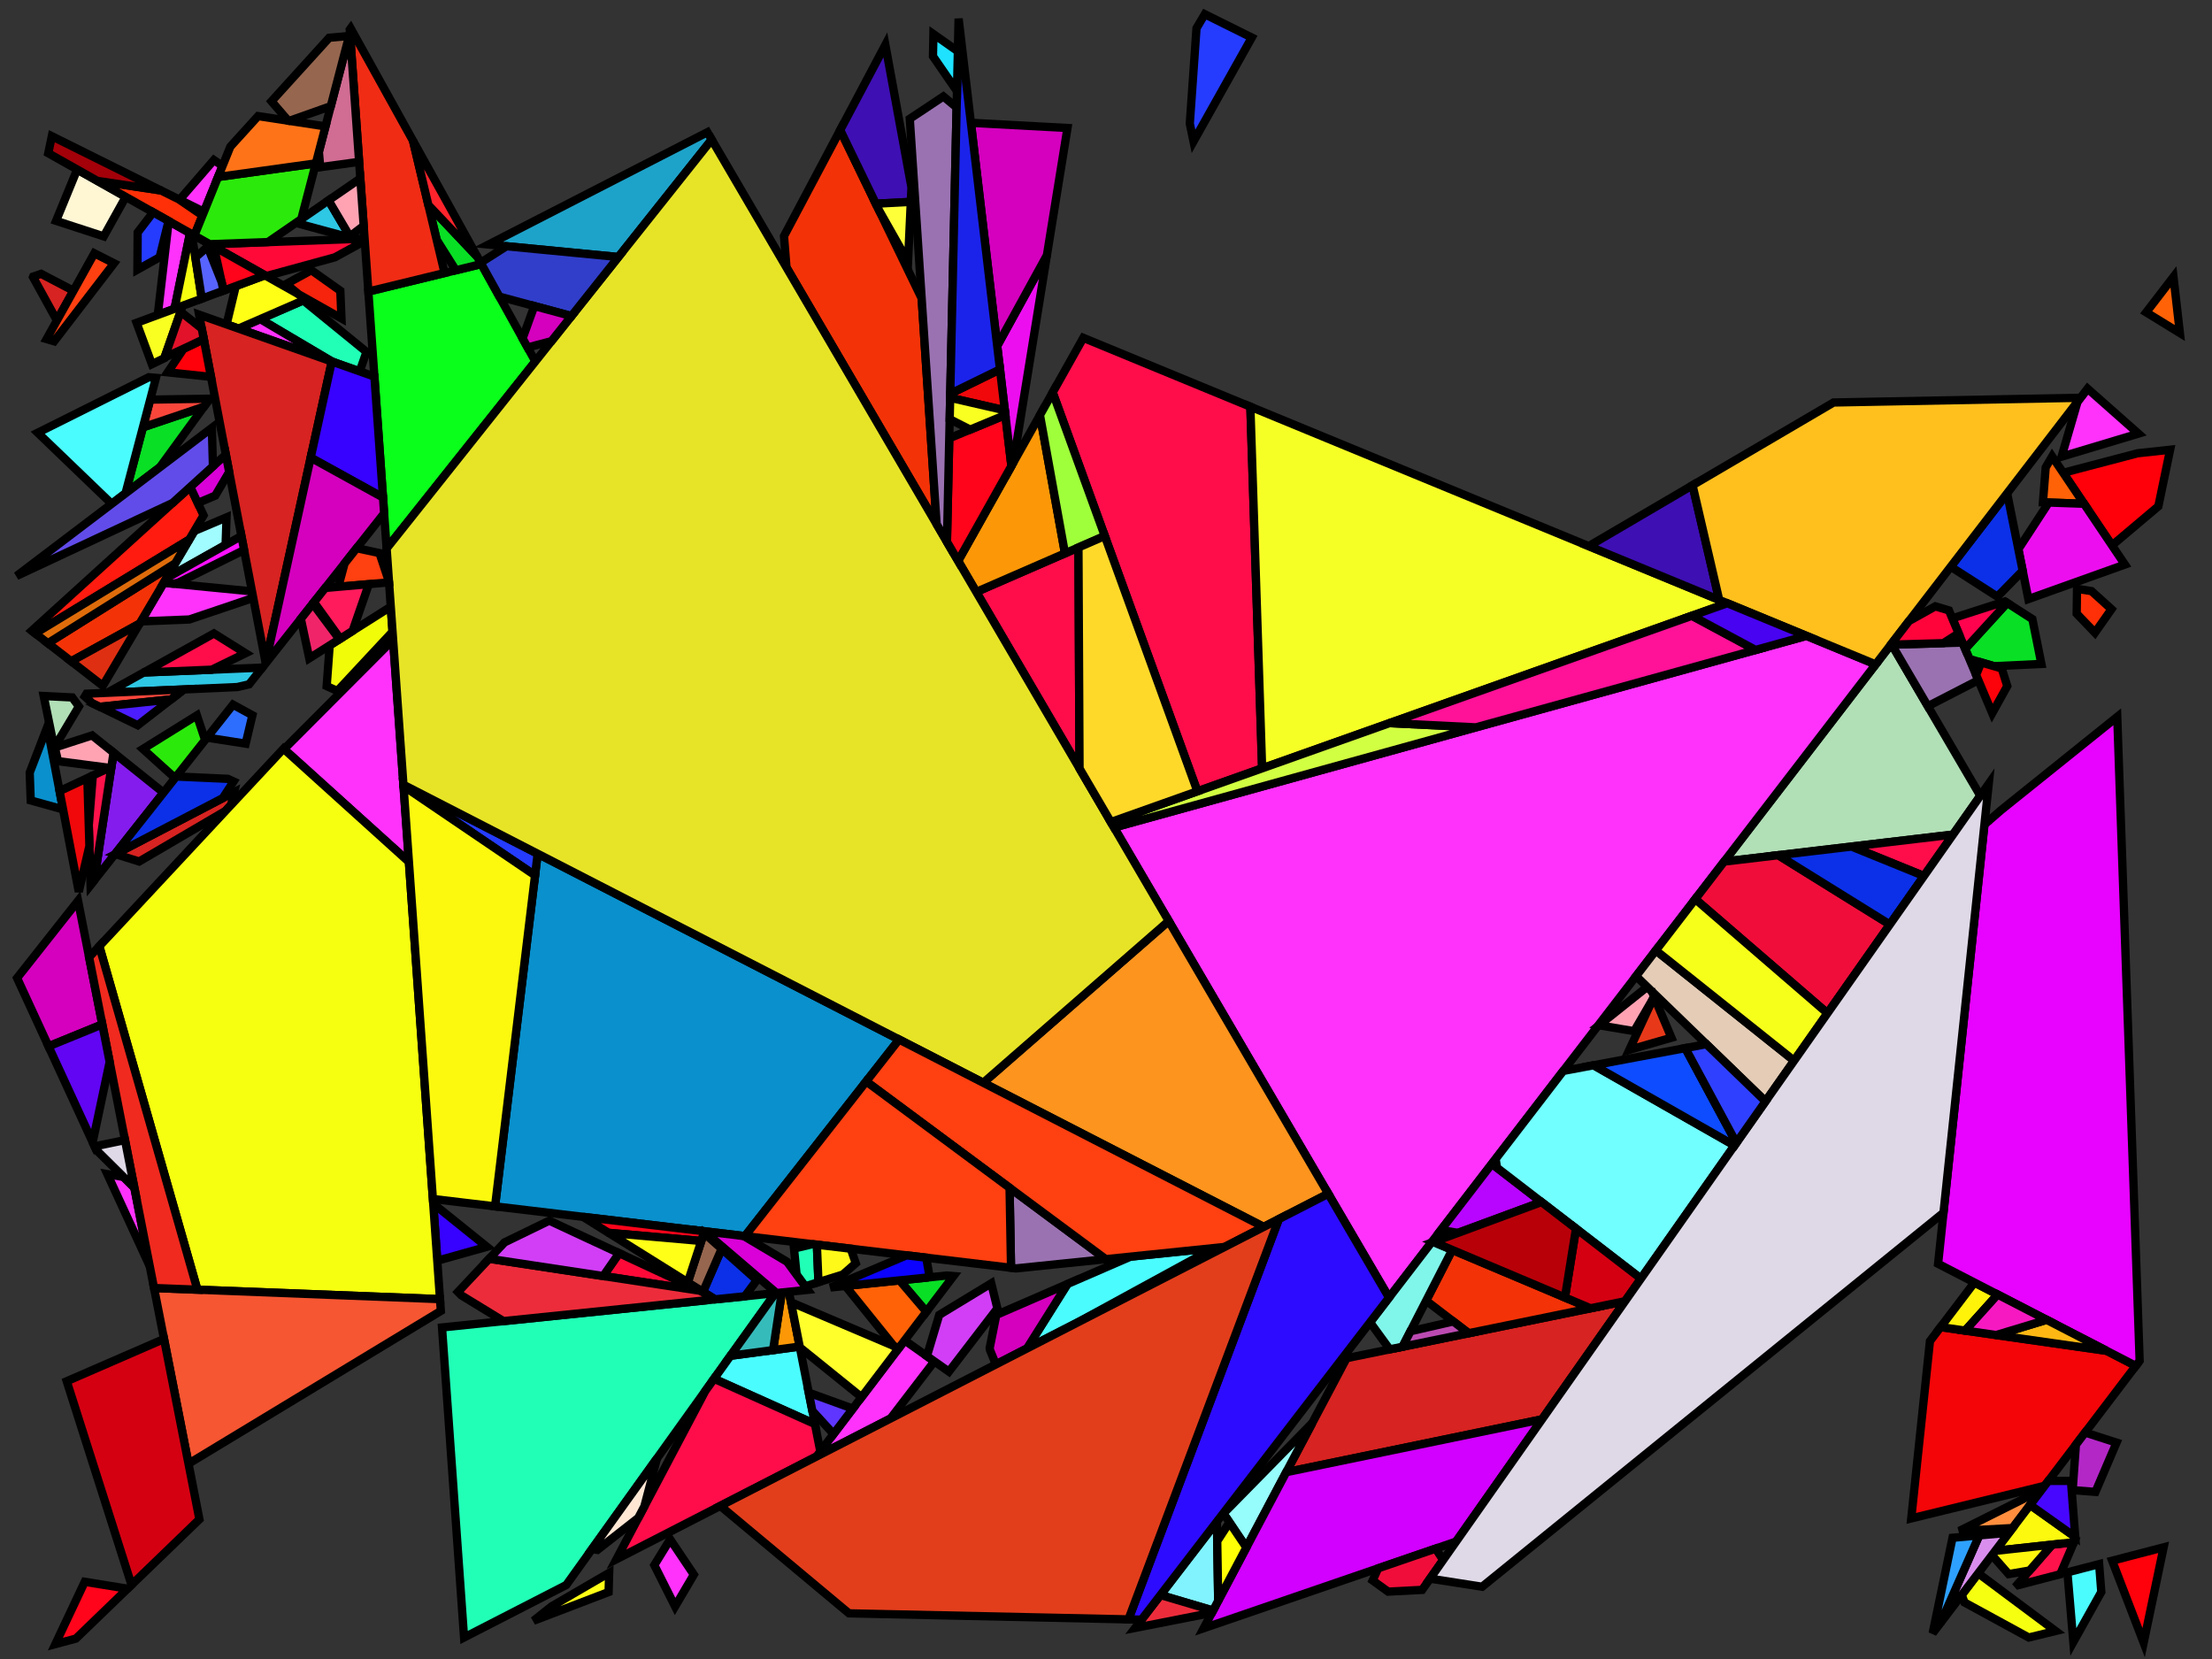 <?xml version="1.0" encoding="iso-8859-1" standalone="no"?>
<!DOCTYPE svg PUBLIC "-//W3C//DTD SVG 1.0//EN" "http://www.w3.org/TR/2001/REC-SVG-20010904/DTD/svg10.dtd">
<svg xmlns="http://www.w3.org/2000/svg" width="800" height="600">
<rect width="100%" height="100%" fill="#333333" stroke="none"/>
<path style="fill:rgb(0, 0, 0);fill-opacity:0.0;fill-rule:evenodd;stroke:rgb(0, 0, 0);stroke-width:0.0;" d="M 0, 600 L 800, 600 L 800, 0 L 0, 0 z "/>
<path style="fill:rgb(255, 1, 11);fill-opacity:1.0;fill-rule:evenodd;stroke:rgb(0, 0, 0);stroke-width:3.0;" d="M 775.281, 594.107 L 763.895, 564.452 L 782.508, 559.608 z "/>
<path style="fill:rgb(33, 255, 182);fill-opacity:1.0;fill-rule:evenodd;stroke:rgb(0, 0, 0);stroke-width:3.0;" d="M 132.544, 127.254 L 130.09, 134.314 L 120.14, 130.802 L 94.127, 115.407 L 109.684, 108.639 z "/>
<path style="fill:rgb(33, 255, 182);fill-opacity:1.0;fill-rule:evenodd;stroke:rgb(0, 0, 0);stroke-width:3.0;" d="M 295.433, 450.155 L 296.008, 463.711 L 291.183, 465.218 L 288.094, 461.013 L 287.159, 451.558 L 293.841, 449.965 z "/>
<path style="fill:rgb(33, 255, 182);fill-opacity:1.0;fill-rule:evenodd;stroke:rgb(0, 0, 0);stroke-width:3.0;" d="M 204.788, 573.24 L 167.835, 592.215 L 159.862, 480.086 L 280.438, 467.684 z "/>
<path style="fill:rgb(46, 110, 255);fill-opacity:1.0;fill-rule:evenodd;stroke:rgb(0, 0, 0);stroke-width:3.0;" d="M 91.289, 258.678 L 88.843, 268.949 L 74.858, 266.768 L 84.269, 254.854 z "/>
<path style="fill:rgb(132, 28, 237);fill-opacity:1.0;fill-rule:evenodd;stroke:rgb(0, 0, 0);stroke-width:3.0;" d="M 59.129, 286.678 L 34.08, 318.387 L 41.068, 272.19 z "/>
<path style="fill:rgb(177, 223, 182);fill-opacity:1.0;fill-rule:evenodd;stroke:rgb(0, 0, 0);stroke-width:3.0;" d="M 26.124, 252.24 L 28.533, 255.494 L 19.623, 270.399 L 15.799, 251.721 z "/>
<path style="fill:rgb(177, 223, 182);fill-opacity:1.0;fill-rule:evenodd;stroke:rgb(0, 0, 0);stroke-width:3.0;" d="M 716.208, 287.808 L 706.347, 301.836 L 623.544, 311.611 L 684.04, 232.889 z "/>
<path style="fill:rgb(255, 246, 212);fill-opacity:1.0;fill-rule:evenodd;stroke:rgb(0, 0, 0);stroke-width:3.0;" d="M 45.474, 71.2 L 37.522, 85.487 L 20.286, 79.871 L 27.908, 61.302 z "/>
<path style="fill:rgb(255, 50, 252);fill-opacity:1.0;fill-rule:evenodd;stroke:rgb(0, 0, 0);stroke-width:3.0;" d="M 91.136, 213.88 L 91.588, 216.242 L 68.479, 224.044 L 50.963, 224.731 L 59.211, 210.776 z "/>
<path style="fill:rgb(255, 50, 252);fill-opacity:1.0;fill-rule:evenodd;stroke:rgb(0, 0, 0);stroke-width:3.0;" d="M 678.357, 240.285 L 502.357, 469.305 L 402.915, 299.285 L 653.326, 229.97 z "/>
<path style="fill:rgb(255, 50, 252);fill-opacity:1.0;fill-rule:evenodd;stroke:rgb(0, 0, 0);stroke-width:3.0;" d="M 337.924, 492.358 L 322.092, 513.009 L 295.284, 526.773 L 327.175, 484.767 z "/>
<path style="fill:rgb(255, 50, 252);fill-opacity:1.0;fill-rule:evenodd;stroke:rgb(0, 0, 0);stroke-width:3.0;" d="M 250.937, 569.493 L 244.152, 581.001 L 236.639, 566.039 L 242.374, 556.728 z "/>
<path style="fill:rgb(255, 50, 252);fill-opacity:1.0;fill-rule:evenodd;stroke:rgb(0, 0, 0);stroke-width:3.0;" d="M 147.891, 311.73 L 102.714, 270.934 L 142.176, 231.363 z "/>
<path style="fill:rgb(255, 50, 252);fill-opacity:1.0;fill-rule:evenodd;stroke:rgb(0, 0, 0);stroke-width:3.0;" d="M 773.38, 156.825 L 745.598, 165.156 L 751.393, 145.246 L 754.995, 140.558 z "/>
<path style="fill:rgb(255, 50, 252);fill-opacity:1.0;fill-rule:evenodd;stroke:rgb(0, 0, 0);stroke-width:3.0;" d="M 120.14, 130.802 L 86.243, 118.836 L 94.127, 115.407 z "/>
<path style="fill:rgb(255, 50, 252);fill-opacity:1.0;fill-rule:evenodd;stroke:rgb(0, 0, 0);stroke-width:3.0;" d="M 80.478, 60.025 L 73.768, 76.605 L 64.95, 72.222 L 77.358, 57.874 z "/>
<path style="fill:rgb(255, 50, 252);fill-opacity:1.0;fill-rule:evenodd;stroke:rgb(0, 0, 0);stroke-width:3.0;" d="M 44.681, 425.668 L 48.587, 429.537 L 54.16, 457.936 L 38.834, 424.65 z "/>
<path style="fill:rgb(255, 50, 252);fill-opacity:1.0;fill-rule:evenodd;stroke:rgb(0, 0, 0);stroke-width:3.0;" d="M 68.72, 84.297 L 63.125, 111.665 L 57.059, 113.91 L 61.012, 79.954 z "/>
<path style="fill:rgb(46, 199, 228);fill-opacity:1.0;fill-rule:evenodd;stroke:rgb(0, 0, 0);stroke-width:3.0;" d="M 126.812, 85.992 L 106.984, 80.615 L 118.822, 72.456 z "/>
<path style="fill:rgb(46, 199, 228);fill-opacity:1.0;fill-rule:evenodd;stroke:rgb(0, 0, 0);stroke-width:3.0;" d="M 94.639, 241.728 L 90.079, 247.499 L 85.802, 248.481 L 38.76, 250.563 L 51.976, 243.216 L 94.42, 241.463 z "/>
<path style="fill:rgb(255, 10, 56);fill-opacity:1.0;fill-rule:evenodd;stroke:rgb(0, 0, 0);stroke-width:3.0;" d="M 253.031, 466.791 L 218.171, 461.501 L 223.913, 453.228 z "/>
<path style="fill:rgb(255, 10, 56);fill-opacity:1.0;fill-rule:evenodd;stroke:rgb(0, 0, 0);stroke-width:3.0;" d="M 131.92, 87.135 L 121.11, 93.062 L 96.316, 99.846 L 75.836, 88.307 L 131.861, 86.308 z "/>
<path style="fill:rgb(10, 255, 27);fill-opacity:1.0;fill-rule:evenodd;stroke:rgb(0, 0, 0);stroke-width:3.0;" d="M 193.617, 130.713 L 139.829, 198.356 L 133.222, 105.441 L 174.09, 95.497 z "/>
<path style="fill:rgb(255, 255, 22);fill-opacity:1.0;fill-rule:evenodd;stroke:rgb(0, 0, 0);stroke-width:3.0;" d="M 220.108, 575.789 L 192.95, 586.171 L 199.458, 580.984 L 220.312, 568.843 z "/>
<path style="fill:rgb(255, 255, 22);fill-opacity:1.0;fill-rule:evenodd;stroke:rgb(0, 0, 0);stroke-width:3.0;" d="M 110.947, 108.09 L 86.243, 118.836 L 81.945, 117.319 L 85.273, 103.465 L 95.814, 99.563 z "/>
<path style="fill:rgb(215, 35, 33);fill-opacity:1.0;fill-rule:evenodd;stroke:rgb(0, 0, 0);stroke-width:3.0;" d="M 557.693, 513.319 L 465.187, 532.438 L 487.012, 491.199 L 587.717, 470.606 z "/>
<path style="fill:rgb(215, 35, 33);fill-opacity:1.0;fill-rule:evenodd;stroke:rgb(0, 0, 0);stroke-width:3.0;" d="M 119.991, 130.75 L 96.082, 239.748 L 72.006, 113.81 z "/>
<path style="fill:rgb(215, 35, 33);fill-opacity:1.0;fill-rule:evenodd;stroke:rgb(0, 0, 0);stroke-width:3.0;" d="M 26.572, 105.16 L 20.583, 115.92 L 11.937, 100.212 L 12.011, 100.03 L 14.874, 99.039 z "/>
<path style="fill:rgb(215, 35, 33);fill-opacity:1.0;fill-rule:evenodd;stroke:rgb(0, 0, 0);stroke-width:3.0;" d="M 83.565, 291.118 L 81.551, 293.277 L 50.325, 311.575 L 41.757, 308.882 L 84.662, 286.509 z "/>
<path style="fill:rgb(9, 223, 37);fill-opacity:1.0;fill-rule:evenodd;stroke:rgb(0, 0, 0);stroke-width:3.0;" d="M 735.045, 223.913 L 738.299, 240.117 L 721.153, 240.938 L 712.263, 238.331 L 710.724, 234.678 L 725.905, 218.049 z "/>
<path style="fill:rgb(9, 223, 37);fill-opacity:1.0;fill-rule:evenodd;stroke:rgb(0, 0, 0);stroke-width:3.0;" d="M 344.829, 461.514 L 335.023, 474.43 L 325.337, 463.066 L 342.378, 461.313 z "/>
<path style="fill:rgb(9, 223, 37);fill-opacity:1.0;fill-rule:evenodd;stroke:rgb(0, 0, 0);stroke-width:3.0;" d="M 172.643, 92.886 L 174.09, 95.497 L 164.862, 97.742 L 157.924, 86.718 L 154.927, 74.168 z "/>
<path style="fill:rgb(9, 223, 37);fill-opacity:1.0;fill-rule:evenodd;stroke:rgb(0, 0, 0);stroke-width:3.0;" d="M 57.808, 169.005 L 45.396, 178.418 L 51.685, 154.543 L 73.768, 147.087 z "/>
<path style="fill:rgb(249, 70, 59);fill-opacity:1.0;fill-rule:evenodd;stroke:rgb(0, 0, 0);stroke-width:3.0;" d="M 61.861, 252.955 L 36.103, 255.627 L 33.312, 254.27 L 30.684, 251.894 L 31.282, 250.894 L 66.537, 249.333 z "/>
<path style="fill:rgb(249, 70, 59);fill-opacity:1.0;fill-rule:evenodd;stroke:rgb(0, 0, 0);stroke-width:3.0;" d="M 73.768, 147.087 L 51.685, 154.543 L 54.324, 144.526 L 75.88, 144.186 z "/>
<path style="fill:rgb(55, 2, 255);fill-opacity:1.0;fill-rule:evenodd;stroke:rgb(0, 0, 0);stroke-width:3.0;" d="M 135.408, 136.192 L 138.519, 179.934 L 112.366, 165.513 L 119.991, 130.75 z "/>
<path style="fill:rgb(55, 2, 255);fill-opacity:1.0;fill-rule:evenodd;stroke:rgb(0, 0, 0);stroke-width:3.0;" d="M 176.089, 450.926 L 158.146, 455.955 L 156.678, 435.308 z "/>
<path style="fill:rgb(246, 255, 16);fill-opacity:1.0;fill-rule:evenodd;stroke:rgb(0, 0, 0);stroke-width:3.0;" d="M 743.429, 589.873 L 733.734, 592.226 L 710.483, 579.547 L 709.493, 576.83 L 715.439, 569.004 z "/>
<path style="fill:rgb(246, 255, 16);fill-opacity:1.0;fill-rule:evenodd;stroke:rgb(0, 0, 0);stroke-width:3.0;" d="M 147.891, 311.73 L 159.134, 469.85 L 71.394, 466.435 L 35.922, 342.215 L 102.535, 270.772 z "/>
<path style="fill:rgb(246, 255, 16);fill-opacity:1.0;fill-rule:evenodd;stroke:rgb(0, 0, 0);stroke-width:3.0;" d="M 69.338, 84.646 L 72.974, 108.019 L 63.125, 111.665 L 68.72, 84.297 z "/>
<path style="fill:rgb(161, 252, 255);fill-opacity:1.0;fill-rule:evenodd;stroke:rgb(0, 0, 0);stroke-width:3.0;" d="M 81.592, 197.068 L 60.207, 209.091 L 70.28, 192.049 L 81.932, 187.108 z "/>
<path style="fill:rgb(75, 252, 255);fill-opacity:1.0;fill-rule:evenodd;stroke:rgb(0, 0, 0);stroke-width:3.0;" d="M 294.731, 515.021 L 258.248, 498.647 L 264.21, 490.328 L 289.218, 486.995 z "/>
<path style="fill:rgb(75, 252, 255);fill-opacity:1.0;fill-rule:evenodd;stroke:rgb(0, 0, 0);stroke-width:3.0;" d="M 759.965, 575.754 L 749.85, 593.852 L 747.705, 568.665 L 759.177, 565.68 z "/>
<path style="fill:rgb(75, 252, 255);fill-opacity:1.0;fill-rule:evenodd;stroke:rgb(0, 0, 0);stroke-width:3.0;" d="M 56.398, 136.653 L 45.396, 178.418 L 40.39, 182.215 L 13.644, 156.508 L 53.817, 136.431 z "/>
<path style="fill:rgb(75, 252, 255);fill-opacity:1.0;fill-rule:evenodd;stroke:rgb(0, 0, 0);stroke-width:3.0;" d="M 389.723, 478.282 L 371.424, 487.678 L 386.069, 464.38 L 408.891, 454.472 L 439.027, 451.373 z "/>
<path style="fill:rgb(240, 44, 21);fill-opacity:1.0;fill-rule:evenodd;stroke:rgb(0, 0, 0);stroke-width:3.0;" d="M 149.378, 50.928 L 160.792, 98.732 L 133.222, 105.441 L 126.487, 10.725 L 126.827, 10.257 z "/>
<path style="fill:rgb(255, 48, 7);fill-opacity:1.0;fill-rule:evenodd;stroke:rgb(0, 0, 0);stroke-width:3.0;" d="M 58.225, 68.88 L 64.678, 72.087 L 73.231, 77.933 L 70.296, 85.185 L 35.219, 65.421 z "/>
<path style="fill:rgb(255, 48, 7);fill-opacity:1.0;fill-rule:evenodd;stroke:rgb(0, 0, 0);stroke-width:3.0;" d="M 756.419, 213.778 L 763.648, 220.318 L 757.667, 228.827 L 751.056, 221.935 L 751.185, 212.962 z "/>
<path style="fill:rgb(246, 86, 50);fill-opacity:1.0;fill-rule:evenodd;stroke:rgb(0, 0, 0);stroke-width:3.0;" d="M 159.134, 469.85 L 159.438, 474.118 L 68.177, 529.365 L 55.708, 465.824 z "/>
<path style="fill:rgb(150, 252, 252);fill-opacity:1.0;fill-rule:evenodd;stroke:rgb(0, 0, 0);stroke-width:3.0;" d="M 450.77, 559.678 L 442.495, 547.353 L 474.609, 514.634 z "/>
<path style="fill:rgb(243, 51, 7);fill-opacity:1.0;fill-rule:evenodd;stroke:rgb(0, 0, 0);stroke-width:3.0;" d="M 575.24, 473.157 L 531.16, 482.171 L 515.79, 470.405 L 525.209, 452.045 z "/>
<path style="fill:rgb(243, 51, 7);fill-opacity:1.0;fill-rule:evenodd;stroke:rgb(0, 0, 0);stroke-width:3.0;" d="M 50.477, 225.552 L 25.752, 239.171 L 17.314, 232.63 L 63.372, 203.737 z "/>
<path style="fill:rgb(243, 51, 7);fill-opacity:1.0;fill-rule:evenodd;stroke:rgb(0, 0, 0);stroke-width:3.0;" d="M 333.331, 107.881 L 338.736, 189.555 L 284.446, 96.733 L 283.548, 85.377 L 303.867, 47.04 z "/>
<path style="fill:rgb(209, 108, 146);fill-opacity:1.0;fill-rule:evenodd;stroke:rgb(0, 0, 0);stroke-width:3.0;" d="M 129.886, 58.525 L 115.825, 60.462 L 115.324, 54.887 L 126.566, 11.838 z "/>
<path style="fill:rgb(29, 163, 202);fill-opacity:1.0;fill-rule:evenodd;stroke:rgb(0, 0, 0);stroke-width:3.0;" d="M 257.403, 50.497 L 223.641, 92.955 L 176.706, 88.432 L 255.842, 47.828 z "/>
<path style="fill:rgb(10, 144, 204);fill-opacity:1.0;fill-rule:evenodd;stroke:rgb(0, 0, 0);stroke-width:3.0;" d="M 22.811, 292.742 L 11.105, 289.483 L 10.744, 279.424 L 17.108, 262.87 z "/>
<path style="fill:rgb(10, 144, 204);fill-opacity:1.0;fill-rule:evenodd;stroke:rgb(0, 0, 0);stroke-width:3.0;" d="M 325.166, 375.951 L 269.433, 447.06 L 179.036, 436.301 L 194.453, 308.766 z "/>
<path style="fill:rgb(255, 142, 62);fill-opacity:1.0;fill-rule:evenodd;stroke:rgb(0, 0, 0);stroke-width:3.0;" d="M 727.871, 552.641 L 708.62, 553.684 L 738.371, 538.821 z "/>
<path style="fill:rgb(255, 13, 74);fill-opacity:1.0;fill-rule:evenodd;stroke:rgb(0, 0, 0);stroke-width:3.0;" d="M 88.808, 236.248 L 76.591, 242.199 L 51.976, 243.216 L 77.372, 229.097 z "/>
<path style="fill:rgb(255, 13, 74);fill-opacity:1.0;fill-rule:evenodd;stroke:rgb(0, 0, 0);stroke-width:3.0;" d="M 294.731, 515.021 L 296.681, 524.934 L 295.284, 526.773 L 222.946, 563.917 L 255.085, 503.059 L 258.248, 498.647 z "/>
<path style="fill:rgb(255, 13, 74);fill-opacity:1.0;fill-rule:evenodd;stroke:rgb(0, 0, 0);stroke-width:3.0;" d="M 390.43, 277.94 L 353.083, 214.085 L 390.037, 197.998 z "/>
<path style="fill:rgb(255, 13, 74);fill-opacity:1.0;fill-rule:evenodd;stroke:rgb(0, 0, 0);stroke-width:3.0;" d="M 695.816, 316.818 L 669.641, 306.169 L 706.347, 301.836 z "/>
<path style="fill:rgb(255, 13, 74);fill-opacity:1.0;fill-rule:evenodd;stroke:rgb(0, 0, 0);stroke-width:3.0;" d="M 452.213, 147.089 L 456.468, 277.877 L 433.054, 286.188 L 380.718, 141.913 L 391.787, 122.186 z "/>
<path style="fill:rgb(246, 255, 37);fill-opacity:1.0;fill-rule:evenodd;stroke:rgb(0, 0, 0);stroke-width:3.0;" d="M 624.681, 218.165 L 456.468, 277.877 L 452.213, 147.089 z "/>
<path style="fill:rgb(240, 252, 8);fill-opacity:1.0;fill-rule:evenodd;stroke:rgb(0, 0, 0);stroke-width:3.0;" d="M 141.971, 228.477 L 122.005, 249.891 L 118.147, 248.132 L 119.236, 233.408 L 141.327, 219.425 z "/>
<path style="fill:rgb(255, 0, 10);fill-opacity:1.0;fill-rule:evenodd;stroke:rgb(0, 0, 0);stroke-width:3.0;" d="M 780.603, 183.103 L 763.838, 197.248 L 746.183, 170.997 L 773.089, 163.933 L 784.855, 162.649 z "/>
<path style="fill:rgb(255, 0, 10);fill-opacity:1.0;fill-rule:evenodd;stroke:rgb(0, 0, 0);stroke-width:3.0;" d="M 76.305, 136.3 L 60.658, 134.658 L 66.353, 126.19 L 73.694, 122.641 z "/>
<path style="fill:rgb(184, 5, 255);fill-opacity:1.0;fill-rule:evenodd;stroke:rgb(0, 0, 0);stroke-width:3.0;" d="M 557.511, 434.735 L 527.295, 445.889 L 521.143, 444.86 L 539.554, 420.902 z "/>
<path style="fill:rgb(255, 19, 75);fill-opacity:1.0;fill-rule:evenodd;stroke:rgb(0, 0, 0);stroke-width:3.0;" d="M 745.115, 569.339 L 729.975, 573.279 L 729.696, 572.963 L 742.194, 558.637 L 750.062, 557.776 z "/>
<path style="fill:rgb(255, 19, 75);fill-opacity:1.0;fill-rule:evenodd;stroke:rgb(0, 0, 0);stroke-width:3.0;" d="M 34.08, 318.387 L 32.758, 320.06 L 32.107, 298.537 L 33.573, 280.468 L 40.293, 277.314 z "/>
<path style="fill:rgb(246, 35, 13);fill-opacity:1.0;fill-rule:evenodd;stroke:rgb(0, 0, 0);stroke-width:3.0;" d="M 123.077, 105.15 L 123.496, 115.16 L 108.104, 106.488 L 103.486, 102.724 L 112.603, 97.726 z "/>
<path style="fill:rgb(249, 255, 33);fill-opacity:1.0;fill-rule:evenodd;stroke:rgb(0, 0, 0);stroke-width:3.0;" d="M 65.506, 112.182 L 59.431, 129.536 L 54.93, 131.712 L 49.404, 116.744 L 64.285, 111.235 z "/>
<path style="fill:rgb(37, 60, 255);fill-opacity:1.0;fill-rule:evenodd;stroke:rgb(0, 0, 0);stroke-width:3.0;" d="M 60.96, 79.925 L 57.74, 93.041 L 49.701, 97.517 L 49.789, 84.07 L 55.381, 76.782 z "/>
<path style="fill:rgb(37, 60, 255);fill-opacity:1.0;fill-rule:evenodd;stroke:rgb(0, 0, 0);stroke-width:3.0;" d="M 194.453, 308.766 L 193.507, 316.591 L 145.941, 284.318 L 145.906, 283.814 z "/>
<path style="fill:rgb(37, 60, 255);fill-opacity:1.0;fill-rule:evenodd;stroke:rgb(0, 0, 0);stroke-width:3.0;" d="M 452.724, 13.582 L 431.65, 51.14 L 430.309, 44.712 L 432.735, 10.194 L 435.734, 5.143 z "/>
<path style="fill:rgb(209, 0, 255);fill-opacity:1.0;fill-rule:evenodd;stroke:rgb(0, 0, 0);stroke-width:3.0;" d="M 526.612, 557.535 L 435.321, 588.869 L 465.187, 532.438 L 557.693, 513.319 z "/>
<path style="fill:rgb(252, 152, 7);fill-opacity:1.0;fill-rule:evenodd;stroke:rgb(0, 0, 0);stroke-width:3.0;" d="M 385.163, 200.119 L 353.083, 214.085 L 346.519, 202.863 L 376.112, 150.122 z "/>
<path style="fill:rgb(252, 152, 7);fill-opacity:1.0;fill-rule:evenodd;stroke:rgb(0, 0, 0);stroke-width:3.0;" d="M 289.218, 486.995 L 279.594, 488.278 L 282.74, 467.447 L 285.32, 467.182 z "/>
<path style="fill:rgb(54, 187, 187);fill-opacity:1.0;fill-rule:evenodd;stroke:rgb(0, 0, 0);stroke-width:3.0;" d="M 279.594, 488.278 L 264.21, 490.328 L 280.438, 467.684 L 282.74, 467.447 z "/>
<path style="fill:rgb(255, 163, 179);fill-opacity:1.0;fill-rule:evenodd;stroke:rgb(0, 0, 0);stroke-width:3.0;" d="M 131.531, 81.656 L 126.527, 85.508 L 118.822, 72.456 L 130.313, 64.536 z "/>
<path style="fill:rgb(255, 163, 179);fill-opacity:1.0;fill-rule:evenodd;stroke:rgb(0, 0, 0);stroke-width:3.0;" d="M 597.412, 358.541 L 598.243, 360.508 L 591.019, 372.937 L 578.323, 370.805 L 595.738, 356.921 z "/>
<path style="fill:rgb(255, 163, 179);fill-opacity:1.0;fill-rule:evenodd;stroke:rgb(0, 0, 0);stroke-width:3.0;" d="M 41.068, 272.19 L 40.293, 277.314 L 39.485, 277.693 L 20.988, 275.282 L 19.841, 270.343 L 33.311, 265.968 z "/>
<path style="fill:rgb(252, 148, 30);fill-opacity:1.0;fill-rule:evenodd;stroke:rgb(0, 0, 0);stroke-width:3.0;" d="M 480.381, 431.732 L 457.026, 443.724 L 355.609, 391.598 L 422.687, 333.091 z "/>
<path style="fill:rgb(231, 228, 39);fill-opacity:1.0;fill-rule:evenodd;stroke:rgb(0, 0, 0);stroke-width:3.0;" d="M 422.687, 333.091 L 355.609, 391.598 L 145.906, 283.814 L 139.829, 198.356 L 257.403, 50.497 z "/>
<path style="fill:rgb(49, 62, 202);fill-opacity:1.0;fill-rule:evenodd;stroke:rgb(0, 0, 0);stroke-width:3.0;" d="M 223.641, 92.955 L 206.661, 114.309 L 180.618, 107.27 L 173.819, 95.007 L 183.17, 89.055 z "/>
<path style="fill:rgb(243, 5, 8);fill-opacity:1.0;fill-rule:evenodd;stroke:rgb(0, 0, 0);stroke-width:3.0;" d="M 761.887, 488.538 L 772.436, 493.985 L 739.485, 537.355 L 691.227, 549.157 L 697.991, 485.032 L 701.842, 479.959 z "/>
<path style="fill:rgb(255, 4, 26);fill-opacity:1.0;fill-rule:evenodd;stroke:rgb(0, 0, 0);stroke-width:3.0;" d="M 365.782, 168.533 L 346.519, 202.863 L 342.479, 195.954 L 343.312, 158.512 L 363.605, 150.087 z "/>
<path style="fill:rgb(255, 4, 26);fill-opacity:1.0;fill-rule:evenodd;stroke:rgb(0, 0, 0);stroke-width:3.0;" d="M 46.129, 574.58 L 27.443, 592.623 L 20.03, 594.613 L 30.648, 572.077 z "/>
<path style="fill:rgb(255, 4, 26);fill-opacity:1.0;fill-rule:evenodd;stroke:rgb(0, 0, 0);stroke-width:3.0;" d="M 253.76, 445.195 L 254.592, 445.936 L 253.645, 448.823 L 220.105, 445.867 L 210.86, 440.089 z "/>
<path style="fill:rgb(255, 4, 26);fill-opacity:1.0;fill-rule:evenodd;stroke:rgb(0, 0, 0);stroke-width:3.0;" d="M 95.814, 99.563 L 80.832, 105.109 L 77.324, 89.145 z "/>
<path style="fill:rgb(255, 255, 44);fill-opacity:1.0;fill-rule:evenodd;stroke:rgb(0, 0, 0);stroke-width:3.0;" d="M 325.056, 487.559 L 311.583, 505.305 L 289.278, 487.299 L 286.07, 470.992 z "/>
<path style="fill:rgb(255, 27, 15);fill-opacity:1.0;fill-rule:evenodd;stroke:rgb(0, 0, 0);stroke-width:3.0;" d="M 73.624, 186.391 L 68.456, 195.135 L 12.731, 229.078 L 11.493, 228.118 L 68.813, 176.09 z "/>
<path style="fill:rgb(43, 234, 11);fill-opacity:1.0;fill-rule:evenodd;stroke:rgb(0, 0, 0);stroke-width:3.0;" d="M 108.962, 79.252 L 96.915, 87.555 L 75.836, 88.307 L 70.296, 85.185 L 78.869, 64.001 L 114.228, 59.084 z "/>
<path style="fill:rgb(43, 234, 11);fill-opacity:1.0;fill-rule:evenodd;stroke:rgb(0, 0, 0);stroke-width:3.0;" d="M 74.175, 267.632 L 63.309, 281.387 L 51.681, 270.876 L 71.213, 258.721 z "/>
<path style="fill:rgb(163, 0, 9);fill-opacity:1.0;fill-rule:evenodd;stroke:rgb(0, 0, 0);stroke-width:3.0;" d="M 58.225, 68.88 L 35.219, 65.421 L 17.454, 55.412 L 18.745, 49.258 z "/>
<path style="fill:rgb(255, 98, 7);fill-opacity:1.0;fill-rule:evenodd;stroke:rgb(0, 0, 0);stroke-width:3.0;" d="M 788.381, 120.442 L 776.203, 112.962 L 786.067, 100.126 z "/>
<path style="fill:rgb(255, 98, 7);fill-opacity:1.0;fill-rule:evenodd;stroke:rgb(0, 0, 0);stroke-width:3.0;" d="M 335.023, 474.43 L 325.056, 487.559 L 323.263, 486.797 L 305.752, 465.08 L 325.337, 463.066 z "/>
<path style="fill:rgb(255, 98, 7);fill-opacity:1.0;fill-rule:evenodd;stroke:rgb(0, 0, 0);stroke-width:3.0;" d="M 753.718, 182.2 L 738.864, 181.676 L 739.853, 169.053 L 742.189, 165.059 z "/>
<path style="fill:rgb(114, 255, 255);fill-opacity:1.0;fill-rule:evenodd;stroke:rgb(0, 0, 0);stroke-width:3.0;" d="M 627.308, 414.282 L 593.463, 462.431 L 541.395, 422.32 L 540.919, 419.127 L 565.362, 387.32 L 576.355, 385.264 z "/>
<path style="fill:rgb(237, 14, 240);fill-opacity:1.0;fill-rule:evenodd;stroke:rgb(0, 0, 0);stroke-width:3.0;" d="M 366.523, 167.211 L 365.782, 168.533 L 360.655, 125.083 L 378.631, 92.316 z "/>
<path style="fill:rgb(237, 14, 240);fill-opacity:1.0;fill-rule:evenodd;stroke:rgb(0, 0, 0);stroke-width:3.0;" d="M 753.718, 182.2 L 768.498, 204.177 L 733.588, 216.657 L 729.964, 198.603 L 740.96, 181.75 z "/>
<path style="fill:rgb(240, 13, 58);fill-opacity:1.0;fill-rule:evenodd;stroke:rgb(0, 0, 0);stroke-width:3.0;" d="M 683.488, 334.357 L 660.923, 366.459 L 613.114, 325.182 L 623.544, 311.611 L 643.131, 309.299 z "/>
<path style="fill:rgb(240, 13, 58);fill-opacity:1.0;fill-rule:evenodd;stroke:rgb(0, 0, 0);stroke-width:3.0;" d="M 521.939, 564.184 L 514.336, 575 L 502.031, 575.633 L 496.438, 571.601 L 498.168, 567.774 L 498.483, 567.19 L 519.206, 560.077 z "/>
<path style="fill:rgb(95, 54, 255);fill-opacity:1.0;fill-rule:evenodd;stroke:rgb(0, 0, 0);stroke-width:3.0;" d="M 308.434, 509.454 L 301.46, 518.638 L 293.79, 510.239 L 292.5, 503.679 z "/>
<path style="fill:rgb(212, 0, 189);fill-opacity:1.0;fill-rule:evenodd;stroke:rgb(0, 0, 0);stroke-width:3.0;" d="M 36.998, 370.484 L 17.55, 378.423 L 6.173, 353.713 L 28.229, 325.794 z "/>
<path style="fill:rgb(212, 0, 189);fill-opacity:1.0;fill-rule:evenodd;stroke:rgb(0, 0, 0);stroke-width:3.0;" d="M 206.661, 114.309 L 199.444, 123.384 L 190.817, 125.663 L 189.001, 122.388 L 193.237, 110.681 z "/>
<path style="fill:rgb(212, 0, 189);fill-opacity:1.0;fill-rule:evenodd;stroke:rgb(0, 0, 0);stroke-width:3.0;" d="M 138.519, 179.934 L 138.926, 185.665 L 96.105, 239.871 L 96.082, 239.748 L 112.366, 165.513 z "/>
<path style="fill:rgb(212, 0, 189);fill-opacity:1.0;fill-rule:evenodd;stroke:rgb(0, 0, 0);stroke-width:3.0;" d="M 386.071, 46.292 L 378.631, 92.316 L 360.655, 125.083 L 351.137, 44.411 z "/>
<path style="fill:rgb(212, 0, 189);fill-opacity:1.0;fill-rule:evenodd;stroke:rgb(0, 0, 0);stroke-width:3.0;" d="M 371.424, 487.678 L 360.172, 493.456 L 358.052, 488.272 L 357.932, 487.54 L 360.333, 475.552 L 386.069, 464.38 z "/>
<path style="fill:rgb(11, 48, 231);fill-opacity:1.0;fill-rule:evenodd;stroke:rgb(0, 0, 0);stroke-width:3.0;" d="M 82.364, 281.673 L 84.482, 282.634 L 80.568, 288.644 L 41.757, 308.882 L 41.622, 308.839 L 63.741, 280.84 z "/>
<path style="fill:rgb(11, 48, 231);fill-opacity:1.0;fill-rule:evenodd;stroke:rgb(0, 0, 0);stroke-width:3.0;" d="M 695.816, 316.818 L 683.488, 334.357 L 643.131, 309.299 L 669.641, 306.169 z "/>
<path style="fill:rgb(11, 48, 231);fill-opacity:1.0;fill-rule:evenodd;stroke:rgb(0, 0, 0);stroke-width:3.0;" d="M 273.72, 462.988 L 269.375, 468.822 L 258.603, 469.93 L 254.248, 467.208 L 260.997, 451.646 z "/>
<path style="fill:rgb(11, 48, 231);fill-opacity:1.0;fill-rule:evenodd;stroke:rgb(0, 0, 0);stroke-width:3.0;" d="M 731.534, 206.422 L 722.367, 215.78 L 705.503, 204.961 L 725.909, 178.408 z "/>
<path style="fill:rgb(240, 37, 105);fill-opacity:1.0;fill-rule:evenodd;stroke:rgb(0, 0, 0);stroke-width:3.0;" d="M 122.741, 231.19 L 111.852, 238.082 L 108.802, 223.799 L 113.13, 218.32 z "/>
<path style="fill:rgb(240, 42, 31);fill-opacity:1.0;fill-rule:evenodd;stroke:rgb(0, 0, 0);stroke-width:3.0;" d="M 71.394, 466.435 L 55.708, 465.824 L 32.228, 346.176 L 35.922, 342.215 z "/>
<path style="fill:rgb(128, 243, 255);fill-opacity:1.0;fill-rule:evenodd;stroke:rgb(0, 0, 0);stroke-width:3.0;" d="M 440.582, 578.928 L 438.705, 582.476 L 419.7, 576.864 L 440.108, 550.307 z "/>
<path style="fill:rgb(154, 114, 177);fill-opacity:1.0;fill-rule:evenodd;stroke:rgb(0, 0, 0);stroke-width:3.0;" d="M 345.976, 38.857 L 342.479, 195.954 L 338.736, 189.555 L 329.034, 42.963 L 341.181, 34.888 z "/>
<path style="fill:rgb(154, 114, 177);fill-opacity:1.0;fill-rule:evenodd;stroke:rgb(0, 0, 0);stroke-width:3.0;" d="M 399.927, 455.394 L 367.487, 458.731 L 365.651, 458.512 L 365.121, 429.579 z "/>
<path style="fill:rgb(154, 114, 177);fill-opacity:1.0;fill-rule:evenodd;stroke:rgb(0, 0, 0);stroke-width:3.0;" d="M 715.493, 245.997 L 697.231, 255.409 L 684.185, 233.136 L 709.767, 232.407 z "/>
<path style="fill:rgb(217, 1, 215);fill-opacity:1.0;fill-rule:evenodd;stroke:rgb(0, 0, 0);stroke-width:3.0;" d="M 268.95, 447.003 L 284.656, 456.332 L 292.112, 466.483 L 280.85, 467.642 L 254.729, 445.31 z "/>
<path style="fill:rgb(217, 1, 215);fill-opacity:1.0;fill-rule:evenodd;stroke:rgb(0, 0, 0);stroke-width:3.0;" d="M 82.886, 170.722 L 77.846, 179.249 L 71.534, 181.915 L 68.813, 176.09 L 81.68, 164.412 z "/>
<path style="fill:rgb(212, 0, 18);fill-opacity:1.0;fill-rule:evenodd;stroke:rgb(0, 0, 0);stroke-width:3.0;" d="M 593.463, 462.431 L 587.717, 470.606 L 575.24, 473.157 L 565.977, 469.248 L 569.982, 444.342 z "/>
<path style="fill:rgb(212, 0, 18);fill-opacity:1.0;fill-rule:evenodd;stroke:rgb(0, 0, 0);stroke-width:3.0;" d="M 72.124, 549.478 L 47.567, 573.191 L 24.132, 499.54 L 59.324, 484.253 z "/>
<path style="fill:rgb(228, 204, 182);fill-opacity:1.0;fill-rule:evenodd;stroke:rgb(0, 0, 0);stroke-width:3.0;" d="M 648.868, 383.609 L 638.518, 398.333 L 591.716, 353.027 L 598.856, 343.735 z "/>
<path style="fill:rgb(179, 39, 199);fill-opacity:1.0;fill-rule:evenodd;stroke:rgb(0, 0, 0);stroke-width:3.0;" d="M 765.476, 521.744 L 757.849, 539.573 L 749.602, 538.929 L 750.78, 522.489 L 754.121, 518.091 z "/>
<path style="fill:rgb(255, 64, 17);fill-opacity:1.0;fill-rule:evenodd;stroke:rgb(0, 0, 0);stroke-width:3.0;" d="M 457.026, 443.724 L 442.907, 450.974 L 399.927, 455.394 L 313.273, 391.124 L 325.166, 375.951 z "/>
<path style="fill:rgb(255, 64, 17);fill-opacity:1.0;fill-rule:evenodd;stroke:rgb(0, 0, 0);stroke-width:3.0;" d="M 365.121, 429.579 L 365.651, 458.512 L 269.433, 447.06 L 313.273, 391.124 z "/>
<path style="fill:rgb(255, 64, 17);fill-opacity:1.0;fill-rule:evenodd;stroke:rgb(0, 0, 0);stroke-width:3.0;" d="M 41.237, 95.218 L 19.585, 123.439 L 16.847, 122.633 L 34.114, 91.61 z "/>
<path style="fill:rgb(255, 64, 17);fill-opacity:1.0;fill-rule:evenodd;stroke:rgb(0, 0, 0);stroke-width:3.0;" d="M 137.252, 200.04 L 140.684, 210.377 L 140.701, 210.618 L 122.35, 212.23 L 124.623, 203.772 L 128.981, 198.255 z "/>
<path style="fill:rgb(209, 255, 65);fill-opacity:1.0;fill-rule:evenodd;stroke:rgb(0, 0, 0);stroke-width:3.0;" d="M 533.771, 263.063 L 402.915, 299.285 L 401.754, 297.299 L 502.551, 261.518 z "/>
<path style="fill:rgb(246, 255, 25);fill-opacity:1.0;fill-rule:evenodd;stroke:rgb(0, 0, 0);stroke-width:3.0;" d="M 660.923, 366.459 L 648.868, 383.609 L 598.856, 343.735 L 613.114, 325.182 z "/>
<path style="fill:rgb(255, 115, 24);fill-opacity:1.0;fill-rule:evenodd;stroke:rgb(0, 0, 0);stroke-width:3.0;" d="M 117.719, 45.718 L 114.228, 59.084 L 78.869, 64.001 L 83.306, 53.035 L 93.334, 41.989 z "/>
<path style="fill:rgb(62, 15, 179);fill-opacity:1.0;fill-rule:evenodd;stroke:rgb(0, 0, 0);stroke-width:3.0;" d="M 329.644, 67.756 L 329.402, 73.018 L 316.764, 73.672 L 303.867, 47.04 L 320.2, 16.222 z "/>
<path style="fill:rgb(62, 15, 179);fill-opacity:1.0;fill-rule:evenodd;stroke:rgb(0, 0, 0);stroke-width:3.0;" d="M 621.772, 216.966 L 574.59, 197.521 L 612.13, 175.492 z "/>
<path style="fill:rgb(223, 108, 11);fill-opacity:1.0;fill-rule:evenodd;stroke:rgb(0, 0, 0);stroke-width:3.0;" d="M 63.372, 203.737 L 17.314, 232.63 L 12.731, 229.078 L 68.456, 195.135 z "/>
<path style="fill:rgb(255, 16, 255);fill-opacity:1.0;fill-rule:evenodd;stroke:rgb(0, 0, 0);stroke-width:3.0;" d="M 88.277, 198.921 L 64.349, 210.796 L 62.615, 211.107 L 59.211, 210.776 L 60.207, 209.091 L 87.308, 193.854 z "/>
<path style="fill:rgb(252, 2, 10);fill-opacity:1.0;fill-rule:evenodd;stroke:rgb(0, 0, 0);stroke-width:3.0;" d="M 723.969, 241.764 L 725.954, 248.127 L 720.518, 257.922 L 714.688, 244.086 L 716.51, 239.577 z "/>
<path style="fill:rgb(159, 255, 59);fill-opacity:1.0;fill-rule:evenodd;stroke:rgb(0, 0, 0);stroke-width:3.0;" d="M 399.559, 193.852 L 385.163, 200.119 L 376.112, 150.122 L 380.718, 141.913 z "/>
<path style="fill:rgb(255, 36, 44);fill-opacity:1.0;fill-rule:evenodd;stroke:rgb(0, 0, 0);stroke-width:3.0;" d="M 172.643, 92.886 L 154.927, 74.168 L 149.378, 50.928 z "/>
<path style="fill:rgb(252, 249, 15);fill-opacity:1.0;fill-rule:evenodd;stroke:rgb(0, 0, 0);stroke-width:3.0;" d="M 193.507, 316.591 L 179.036, 436.301 L 156.558, 433.625 L 145.941, 284.318 z "/>
<path style="fill:rgb(252, 249, 15);fill-opacity:1.0;fill-rule:evenodd;stroke:rgb(0, 0, 0);stroke-width:3.0;" d="M 750.542, 555.874 L 750.593, 556.534 L 750.062, 557.776 L 721.604, 560.89 L 734.221, 544.284 z "/>
<path style="fill:rgb(255, 217, 42);fill-opacity:1.0;fill-rule:evenodd;stroke:rgb(0, 0, 0);stroke-width:3.0;" d="M 433.054, 286.188 L 401.754, 297.299 L 390.43, 277.94 L 390.037, 197.998 L 399.559, 193.852 z "/>
<path style="fill:rgb(240, 8, 11);fill-opacity:1.0;fill-rule:evenodd;stroke:rgb(0, 0, 0);stroke-width:3.0;" d="M 363.406, 148.398 L 343.639, 143.857 L 343.671, 142.39 L 361.659, 133.592 z "/>
<path style="fill:rgb(240, 8, 11);fill-opacity:1.0;fill-rule:evenodd;stroke:rgb(0, 0, 0);stroke-width:3.0;" d="M 32.332, 305.966 L 28.491, 322.496 L 21.545, 286.112 L 31.588, 281.399 z "/>
<path style="fill:rgb(128, 246, 234);fill-opacity:1.0;fill-rule:evenodd;stroke:rgb(0, 0, 0);stroke-width:3.0;" d="M 525.209, 452.045 L 507.246, 487.061 L 502.611, 488.009 L 495.498, 478.231 L 517.603, 449.467 L 518.401, 449.172 z "/>
<path style="fill:rgb(255, 243, 9);fill-opacity:1.0;fill-rule:evenodd;stroke:rgb(0, 0, 0);stroke-width:3.0;" d="M 722.468, 468.183 L 710.735, 481.23 L 701.842, 479.959 L 714.07, 463.847 z "/>
<path style="fill:rgb(223, 47, 18);fill-opacity:1.0;fill-rule:evenodd;stroke:rgb(0, 0, 0);stroke-width:3.0;" d="M 37.188, 248.036 L 25.752, 239.171 L 50.477, 225.552 z "/>
<path style="fill:rgb(237, 44, 59);fill-opacity:1.0;fill-rule:evenodd;stroke:rgb(0, 0, 0);stroke-width:3.0;" d="M 253.031, 466.791 L 255.189, 467.796 L 257.446, 469.207 L 255.51, 470.248 L 182.081, 477.8 L 166.9, 468.507 L 165.653, 467.247 L 176.92, 455.242 z "/>
<path style="fill:rgb(237, 44, 59);fill-opacity:1.0;fill-rule:evenodd;stroke:rgb(0, 0, 0);stroke-width:3.0;" d="M 438.705, 582.476 L 438.262, 583.312 L 410.563, 588.753 L 419.7, 576.864 z "/>
<path style="fill:rgb(255, 255, 6);fill-opacity:1.0;fill-rule:evenodd;stroke:rgb(0, 0, 0);stroke-width:3.0;" d="M 450.77, 559.678 L 440.582, 578.928 L 440.225, 557.352 L 444.648, 550.56 z "/>
<path style="fill:rgb(231, 3, 255);fill-opacity:1.0;fill-rule:evenodd;stroke:rgb(0, 0, 0);stroke-width:3.0;" d="M 773.83, 492.15 L 772.436, 493.985 L 700.941, 457.067 L 717.693, 298.242 L 723.654, 293.046 L 765.731, 259.243 z "/>
<path style="fill:rgb(97, 76, 234);fill-opacity:1.0;fill-rule:evenodd;stroke:rgb(0, 0, 0);stroke-width:3.0;" d="M 77.007, 168.653 L 62.414, 181.898 L 5.986, 208.308 L 76.626, 154.734 z "/>
<path style="fill:rgb(27, 35, 234);fill-opacity:1.0;fill-rule:evenodd;stroke:rgb(0, 0, 0);stroke-width:3.0;" d="M 361.659, 133.592 L 343.671, 142.39 L 346.692, 6.737 z "/>
<path style="fill:rgb(97, 5, 243);fill-opacity:1.0;fill-rule:evenodd;stroke:rgb(0, 0, 0);stroke-width:3.0;" d="M 39.662, 384.059 L 33.51, 413.086 L 17.55, 378.423 L 36.998, 370.484 z "/>
<path style="fill:rgb(187, 74, 177);fill-opacity:1.0;fill-rule:evenodd;stroke:rgb(0, 0, 0);stroke-width:3.0;" d="M 531.16, 482.171 L 507.246, 487.061 L 510.12, 481.46 L 525.602, 477.916 z "/>
<path style="fill:rgb(255, 184, 19);fill-opacity:1.0;fill-rule:evenodd;stroke:rgb(0, 0, 0);stroke-width:3.0;" d="M 761.887, 488.538 L 721.952, 482.832 L 740.186, 477.332 z "/>
<path style="fill:rgb(246, 25, 194);fill-opacity:1.0;fill-rule:evenodd;stroke:rgb(0, 0, 0);stroke-width:3.0;" d="M 740.186, 477.332 L 721.952, 482.832 L 710.735, 481.23 L 722.468, 468.183 z "/>
<path style="fill:rgb(209, 62, 246);fill-opacity:1.0;fill-rule:evenodd;stroke:rgb(0, 0, 0);stroke-width:3.0;" d="M 223.913, 453.228 L 218.171, 461.501 L 176.92, 455.242 L 182.472, 449.327 L 198.651, 441.461 z "/>
<path style="fill:rgb(209, 62, 246);fill-opacity:1.0;fill-rule:evenodd;stroke:rgb(0, 0, 0);stroke-width:3.0;" d="M 360.715, 473.208 L 343.178, 496.069 L 335.23, 490.455 L 339.688, 475.559 L 358.496, 464.129 z "/>
<path style="fill:rgb(255, 3, 78);fill-opacity:1.0;fill-rule:evenodd;stroke:rgb(0, 0, 0);stroke-width:3.0;" d="M 725.905, 218.049 L 710.724, 234.678 L 706.073, 223.64 L 725.084, 217.523 z "/>
<path style="fill:rgb(226, 18, 42);fill-opacity:1.0;fill-rule:evenodd;stroke:rgb(0, 0, 0);stroke-width:3.0;" d="M 72.961, 118.804 L 73.694, 122.641 L 69.38, 124.726 L 59.51, 129.312 L 65.314, 112.731 z "/>
<path style="fill:rgb(45, 11, 255);fill-opacity:1.0;fill-rule:evenodd;stroke:rgb(0, 0, 0);stroke-width:3.0;" d="M 502.357, 469.305 L 412.853, 585.773 L 408.121, 585.67 L 462.522, 440.902 L 480.381, 431.732 z "/>
<path style="fill:rgb(226, 62, 28);fill-opacity:1.0;fill-rule:evenodd;stroke:rgb(0, 0, 0);stroke-width:3.0;" d="M 408.121, 585.67 L 307.041, 583.482 L 260.508, 544.63 L 462.522, 440.902 z "/>
<path style="fill:rgb(255, 246, 14);fill-opacity:1.0;fill-rule:evenodd;stroke:rgb(0, 0, 0);stroke-width:3.0;" d="M 734.034, 567.991 L 726.463, 569.293 L 720.426, 562.44 L 721.604, 560.89 L 742.194, 558.637 z "/>
<path style="fill:rgb(184, 0, 9);fill-opacity:1.0;fill-rule:evenodd;stroke:rgb(0, 0, 0);stroke-width:3.0;" d="M 569.982, 444.342 L 565.977, 469.248 L 518.401, 449.172 L 557.511, 434.735 z "/>
<path style="fill:rgb(30, 226, 255);fill-opacity:1.0;fill-rule:evenodd;stroke:rgb(0, 0, 0);stroke-width:3.0;" d="M 346.428, 18.559 L 346.108, 32.965 L 337.423, 20.363 L 337.583, 12.326 z "/>
<path style="fill:rgb(255, 192, 29);fill-opacity:1.0;fill-rule:evenodd;stroke:rgb(0, 0, 0);stroke-width:3.0;" d="M 678.357, 240.285 L 621.772, 216.966 L 612.13, 175.492 L 663.123, 145.568 L 752.458, 143.86 z "/>
<path style="fill:rgb(249, 255, 33);fill-opacity:1.0;fill-rule:evenodd;stroke:rgb(0, 0, 0);stroke-width:3.0;" d="M 363.406, 148.398 L 363.605, 150.087 L 350.876, 155.372 L 343.466, 151.604 L 343.639, 143.857 z "/>
<path style="fill:rgb(231, 57, 25);fill-opacity:1.0;fill-rule:evenodd;stroke:rgb(0, 0, 0);stroke-width:3.0;" d="M 604.491, 375.308 L 589.265, 379.685 L 597.895, 361.105 L 598.243, 360.508 z "/>
<path style="fill:rgb(255, 255, 57);fill-opacity:1.0;fill-rule:evenodd;stroke:rgb(0, 0, 0);stroke-width:3.0;" d="M 328.408, 94.606 L 318.026, 76.278 L 316.764, 73.672 L 329.402, 73.018 z "/>
<path style="fill:rgb(150, 102, 79);fill-opacity:1.0;fill-rule:evenodd;stroke:rgb(0, 0, 0);stroke-width:3.0;" d="M 260.997, 451.646 L 254.248, 467.208 L 248.745, 463.769 L 254.592, 445.936 z "/>
<path style="fill:rgb(150, 102, 79);fill-opacity:1.0;fill-rule:evenodd;stroke:rgb(0, 0, 0);stroke-width:3.0;" d="M 119.63, 38.397 L 104.593, 43.711 L 104.216, 43.653 L 98.19, 36.639 L 119.055, 13.654 L 126.261, 13.007 z "/>
<path style="fill:rgb(217, 142, 237);fill-opacity:1.0;fill-rule:evenodd;stroke:rgb(0, 0, 0);stroke-width:3.0;" d="M 701.869, 586.865 L 715.814, 555.298 L 726.584, 554.335 z "/>
<path style="fill:rgb(46, 161, 255);fill-opacity:1.0;fill-rule:evenodd;stroke:rgb(0, 0, 0);stroke-width:3.0;" d="M 701.869, 586.865 L 698.974, 590.676 L 706.158, 556.162 L 715.814, 555.298 z "/>
<path style="fill:rgb(76, 29, 255);fill-opacity:1.0;fill-rule:evenodd;stroke:rgb(0, 0, 0);stroke-width:3.0;" d="M 49.806, 262.289 L 36.103, 255.627 L 61.861, 252.955 z "/>
<path style="fill:rgb(223, 217, 231);fill-opacity:1.0;fill-rule:evenodd;stroke:rgb(0, 0, 0);stroke-width:3.0;" d="M 48.587, 429.537 L 34.792, 415.871 L 34.208, 414.603 L 45.211, 412.331 z "/>
<path style="fill:rgb(223, 217, 231);fill-opacity:1.0;fill-rule:evenodd;stroke:rgb(0, 0, 0);stroke-width:3.0;" d="M 702.889, 438.597 L 536.034, 573.865 L 517.192, 570.938 L 719.25, 283.479 z "/>
<path style="fill:rgb(71, 7, 255);fill-opacity:1.0;fill-rule:evenodd;stroke:rgb(0, 0, 0);stroke-width:3.0;" d="M 750.542, 555.874 L 734.221, 544.284 L 740.826, 535.59 L 748.983, 535.575 z "/>
<path style="fill:rgb(11, 3, 255);fill-opacity:1.0;fill-rule:evenodd;stroke:rgb(0, 0, 0);stroke-width:3.0;" d="M 334.99, 454.863 L 336.158, 461.533 L 335.307, 462.041 L 300.349, 465.636 L 327.838, 454.012 z "/>
<path style="fill:rgb(14, 76, 255);fill-opacity:1.0;fill-rule:evenodd;stroke:rgb(0, 0, 0);stroke-width:3.0;" d="M 627.968, 413.343 L 627.308, 414.282 L 576.355, 385.264 L 609.508, 379.063 z "/>
<path style="fill:rgb(47, 65, 255);fill-opacity:1.0;fill-rule:evenodd;stroke:rgb(0, 0, 0);stroke-width:3.0;" d="M 638.518, 398.333 L 627.968, 413.343 L 609.508, 379.063 L 617.137, 377.636 z "/>
<path style="fill:rgb(88, 100, 255);fill-opacity:1.0;fill-rule:evenodd;stroke:rgb(0, 0, 0);stroke-width:3.0;" d="M 80.138, 101.953 L 80.832, 105.109 L 72.974, 108.019 L 70.654, 93.103 L 75.085, 89.234 z "/>
<path style="fill:rgb(255, 27, 92);fill-opacity:1.0;fill-rule:evenodd;stroke:rgb(0, 0, 0);stroke-width:3.0;" d="M 127.539, 228.152 L 123.058, 230.989 L 113.55, 217.788 L 117.612, 212.647 L 133.395, 211.26 z "/>
<path style="fill:rgb(255, 4, 59);fill-opacity:1.0;fill-rule:evenodd;stroke:rgb(0, 0, 0);stroke-width:3.0;" d="M 704.862, 220.766 L 708.354, 229.052 L 702.853, 232.604 L 684.185, 233.136 L 684.04, 232.889 L 690.41, 224.601 L 699.932, 219.29 z "/>
<path style="fill:rgb(255, 17, 152);fill-opacity:1.0;fill-rule:evenodd;stroke:rgb(0, 0, 0);stroke-width:3.0;" d="M 634.926, 235.063 L 533.771, 263.063 L 502.551, 261.518 L 611.904, 222.7 z "/>
<path style="fill:rgb(72, 3, 240);fill-opacity:1.0;fill-rule:evenodd;stroke:rgb(0, 0, 0);stroke-width:3.0;" d="M 653.326, 229.97 L 634.926, 235.063 L 611.904, 222.7 L 624.681, 218.165 z "/>
<path style="fill:rgb(255, 249, 26);fill-opacity:1.0;fill-rule:evenodd;stroke:rgb(0, 0, 0);stroke-width:3.0;" d="M 307.687, 451.613 L 309.501, 456.871 L 304.826, 460.957 L 296.008, 463.711 L 295.433, 450.155 z "/>
<path style="fill:rgb(255, 231, 212);fill-opacity:1.0;fill-rule:evenodd;stroke:rgb(0, 0, 0);stroke-width:3.0;" d="M 233.048, 544.788 L 230.842, 548.965 L 216.069, 560.545 L 214.081, 560.275 L 237.613, 527.439 z "/>
<path style="fill:rgb(255, 255, 23);fill-opacity:1.0;fill-rule:evenodd;stroke:rgb(0, 0, 0);stroke-width:3.0;" d="M 253.645, 448.823 L 248.745, 463.769 L 220.105, 445.867 z "/>
</svg>